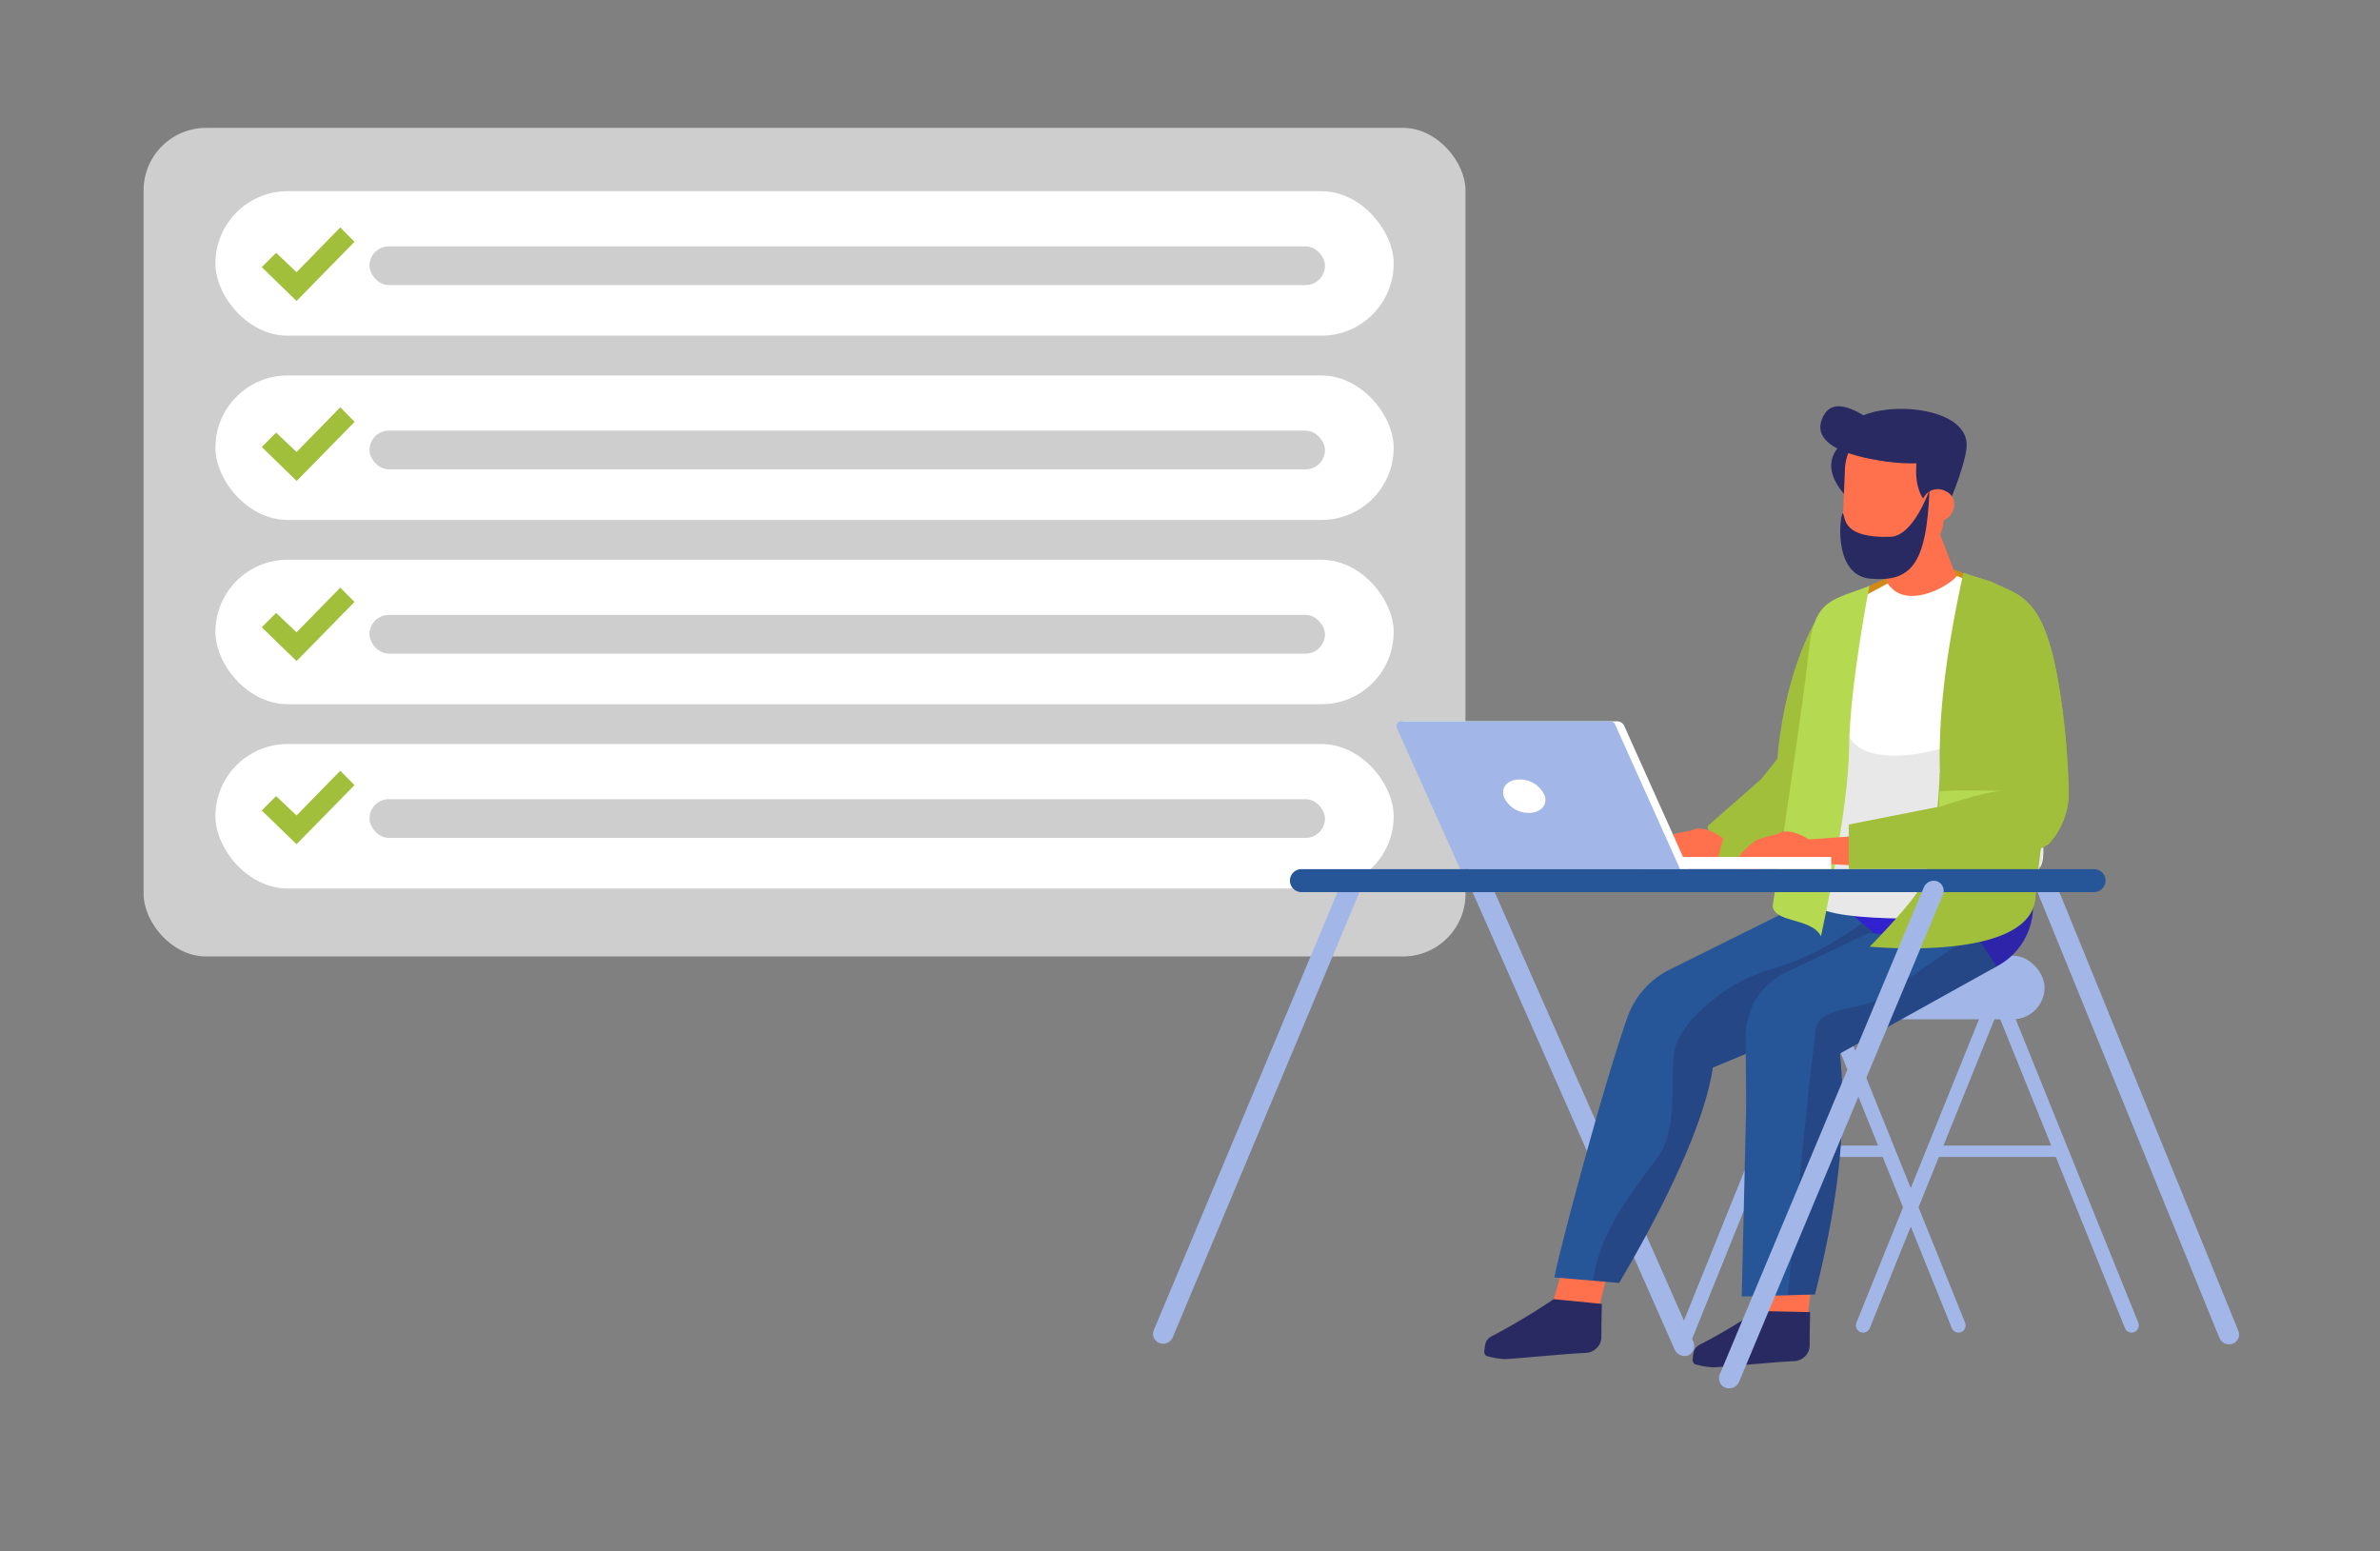 <svg xmlns="http://www.w3.org/2000/svg" viewBox="0 0 381.06 248.35"><rect x="0" y="0" width="381.06" height="248.35" fill="#808080" stroke="none"/><defs><style>.cls-1{isolation:isolate;}.cls-2{fill:#cecece;}.cls-14,.cls-3{fill:#fff;}.cls-4,.cls-7{fill:#a1bf3b;}.cls-5,.cls-6{fill:#a2b7e8;}.cls-10,.cls-11,.cls-12,.cls-13,.cls-14,.cls-15,.cls-16,.cls-5,.cls-7,.cls-8,.cls-9{fill-rule:evenodd;}.cls-8{fill:#ff714d;}.cls-12,.cls-9{fill:#292a61;}.cls-10{fill:#3221cf;}.cls-11{fill:#265698;}.cls-12{opacity:0.34;mix-blend-mode:multiply;}.cls-13{fill:#d18a17;}.cls-15{fill:#e8e8e8;}.cls-16{fill:#b5da52;}</style></defs><title>s</title><g class="cls-1"><g id="Layer_1" data-name="Layer 1"><rect class="cls-2" x="22.99" y="20.47" width="211.65" height="132.65" rx="10.01" ry="10.01"/><rect class="cls-3" x="34.49" y="30.61" width="188.65" height="23.13" rx="11.56" ry="11.56"/><rect class="cls-3" x="34.49" y="60.11" width="188.65" height="23.13" rx="11.56" ry="11.56"/><rect class="cls-3" x="34.49" y="89.61" width="188.65" height="23.13" rx="11.56" ry="11.56"/><rect class="cls-3" x="34.49" y="119.11" width="188.65" height="23.13" rx="11.56" ry="11.56"/><path class="cls-4" d="M54.48,36.41l-7,7.16-3.27-3.1-2.3,2.3,5.57,5.41,9.28-9.47Z"/><path class="cls-4" d="M54.48,65.2l-7,7.16-3.27-3.1-2.3,2.3L47.5,77l9.28-9.47Z"/><path class="cls-4" d="M54.48,123.39l-7,7.16-3.27-3.1-2.3,2.3,5.57,5.4,9.28-9.46Z"/><path class="cls-4" d="M54.48,94.07l-7,7.16-3.27-3.11-2.3,2.3,5.57,5.41,9.28-9.47Z"/><rect class="cls-2" x="59.16" y="39.44" width="152.98" height="6.2" rx="3.1" ry="3.1"/><rect class="cls-2" x="59.16" y="68.94" width="152.98" height="6.2" rx="3.1" ry="3.1"/><rect class="cls-2" x="59.16" y="98.44" width="152.98" height="6.2" rx="3.1" ry="3.1"/><rect class="cls-2" x="59.16" y="127.94" width="152.98" height="6.2" rx="3.1" ry="3.1"/><path class="cls-5" d="M357.48,215.11h0a1.67,1.67,0,0,1-2.12-.9L326.3,143a1.56,1.56,0,0,1,.92-2h0a1.68,1.68,0,0,1,2.13.9l29.06,71.23A1.56,1.56,0,0,1,357.48,215.11Z"/><path class="cls-5" d="M268.9,216.27h0a1.16,1.16,0,0,1-.64-1.5l22.09-54.68a1.15,1.15,0,0,1,1.5-.63h0a1.14,1.14,0,0,1,.63,1.49L270.4,215.63A1.16,1.16,0,0,1,268.9,216.27Z"/><path class="cls-5" d="M270.27,217h0a1.79,1.79,0,0,1-2.21-1.11l-33.28-75.31c-.38-.93-.63-.26.21-.58l1.82.08c.85-.32.64-1.58,1-.65l33.28,75.31A1.67,1.67,0,0,1,270.27,217Z"/><rect class="cls-6" x="273.91" y="153" width="53.44" height="10.18" rx="5.09" ry="5.09"/><path class="cls-5" d="M301.24,185.22H282.87a.91.91,0,0,1-.91-.91h0a.91.91,0,0,1,.91-.91h18.37a.91.91,0,0,1,.91.91h0A.91.91,0,0,1,301.24,185.22Z"/><path class="cls-5" d="M297.87,213.25h0a1.16,1.16,0,0,1-.64-1.5l20.87-51.66a1.15,1.15,0,0,1,1.5-.63h0a1.13,1.13,0,0,1,.63,1.49l-20.86,51.66A1.15,1.15,0,0,1,297.87,213.25Z"/><path class="cls-5" d="M341.72,213.25h0a1.16,1.16,0,0,0,.64-1.5l-20.87-51.66a1.15,1.15,0,0,0-1.5-.63h0a1.13,1.13,0,0,0-.63,1.49l20.86,51.66A1.15,1.15,0,0,0,341.72,213.25Z"/><path class="cls-5" d="M185.63,215h0a1.55,1.55,0,0,1-.9-2.05l29.79-71a1.65,1.65,0,0,1,2.13-.87h0a1.56,1.56,0,0,1,.91,2l-29.79,71A1.66,1.66,0,0,1,185.63,215Z"/><path class="cls-5" d="M314,213.25h0a1.15,1.15,0,0,0,.63-1.5l-20.86-51.66a1.15,1.15,0,0,0-1.5-.63h0a1.13,1.13,0,0,0-.63,1.49l20.86,51.66A1.15,1.15,0,0,0,314,213.25Z"/><path class="cls-5" d="M330,185.22H310.27a.91.91,0,0,1-.91-.91h0a.91.91,0,0,1,.91-.91H330a.91.91,0,0,1,.91.91h0A.91.91,0,0,1,330,185.22Z"/><path class="cls-7" d="M290.52,99.72s-5.13,8.38-6.08,23.44c0,0,3.72-.35,3.71-.89S290.52,99.72,290.52,99.72Z"/><polygon class="cls-8" points="255.57 211.1 248.04 210.56 250.53 201.89 257.74 202.41 255.57 211.1"/><polygon class="cls-8" points="289.39 211.03 281.33 210.45 282.35 202.15 290.4 202.73 289.39 211.03"/><path class="cls-9" d="M237.64,216.23a1,1,0,0,0,.3.82,12.72,12.72,0,0,0,3,.53c3.06-.16,8.91-.8,13-1a2.62,2.62,0,0,0,1.71-.77,2.44,2.44,0,0,0,.74-1.67c0-2.27.08-5.4.08-5.4l-7.7-.76a106.21,106.21,0,0,1-9.52,5.72c-1.33.63-1.48,1.17-1.58,2.54Z"/><path class="cls-10" d="M292.58,131.29s-4.75,13.64-4.42,16.3a19.18,19.18,0,0,0,3.34,8.51l23.29-.18a10.79,10.79,0,0,0,10.55-12.61l0-.1c-.11-.62-.2-1.25-.29-1.88l-1.6-11.8c-7.23,4.69-20.35,6.62-31.84,3.52Z"/><path class="cls-7" d="M273.42,132.23l8.57-7.51,6.48-8.12,3.84,9.1a29.46,29.46,0,0,1-17.48,12.61l-1-3.05Z"/><path class="cls-11" d="M248.9,204.5c0-1.3,7.47-29.73,11.68-41.68a13.49,13.49,0,0,1,6.71-7.58l25-12.42,16.35,13.88-34.41,14.2c-1.34,9-7.7,22.09-15,34.48Z"/><path class="cls-12" d="M255.09,205c1-8.28,7.45-15.68,10.37-19.8,3.7-5.24,1.44-14,3-18.32a14.75,14.75,0,0,1,3.18-4.46A27.87,27.87,0,0,1,284.05,155c6.38-1.87,10.16-4.57,14.13-7.2l10.48,8.9-34.41,14.2c-1.34,9-7.7,22.09-15,34.48Z"/><path class="cls-9" d="M271,217.56a1,1,0,0,0,.3.81,12.72,12.72,0,0,0,3,.53c3.06-.16,8.92-.8,13-1a2.62,2.62,0,0,0,1.71-.77,2.43,2.43,0,0,0,.73-1.66c0-2.28.08-5.41.08-5.41l-8.55-.19a90.9,90.9,0,0,1-8.66,5.16c-1.34.62-1.48,1.16-1.59,2.54Z"/><path class="cls-9" d="M296.62,69.83s-6.63,3-1.44,9.17,1.44-9.17,1.44-9.17Z"/><path class="cls-13" d="M317.48,96.36a5.59,5.59,0,0,0-3.13-4.62,11.15,11.15,0,0,0-6.86-.61c-7.17,1.29-10.75,4.25-10.75,4.25l.34,5.67,7.65,3.64L319.8,93.41Z"/><path class="cls-8" d="M295.39,75.11a8.05,8.05,0,0,1,8.82-7.67h0a8.08,8.08,0,0,1,7.28,8.37c-.1,2.46-.21,5.16-.3,7.49a5.74,5.74,0,0,1-6.3,5.48l-4.44-.44a5.92,5.92,0,0,1-5.34-6.14c.08-2.17.19-4.7.28-7.09Z"/><polygon class="cls-8" points="314.5 95.64 309.7 83.17 300.97 87.06 303.39 99.07 314.5 95.64 314.5 95.64"/><path class="cls-9" d="M306.85,74.16s-1,7.35,4.74,7.52c0,0,2.94-6.62,3.27-10,.63-6.32-12-7.58-17.15-4.89s-2,7.54,9.14,7.39Z"/><path class="cls-14" d="M302.25,93.41c2.89,4.37,9.83.41,11-1.14.18-.24,3.23,1.54,3.63,1.82,6.09,4.2,6.89,22.25,8,28.75.51,3,3.35,13.21,1.84,15.85-.51.87-5.26.2-6.2.37-4,.71-21.78,2.09-24.23-.64s-.61-7.75-1.07-11A77.28,77.28,0,0,1,297.4,96Z"/><path class="cls-15" d="M295.66,117.18c3.45,9.21,29.2-.68,26.27-5.1-4.08-6.18,1.8,4.26,2.88,10.76.51,3,3.35,13.21,1.84,15.85-.51.87-2.54,7.94-3.49,8-12.6.46-32,1.17-32.85-2.39-1.23-5,4.42-13.6,4.84-16.81C296.22,119.13,295.66,117.18,295.66,117.18Z"/><path class="cls-8" d="M311.47,78.61a2.57,2.57,0,1,0,1.28,2.9,2.27,2.27,0,0,0-1.28-2.9Z"/><path class="cls-9" d="M295.08,82.2c-.37-.65-1.94,9.9,4.4,10.44s9-2.06,9.44-14.18c0,0-2.54,7.37-6.25,7.48-7.74.23-7.14-3-7.59-3.74Z"/><path class="cls-11" d="M319.68,154.71,317,150.66l-17.86-1.28L286,155.64A11.34,11.34,0,0,0,279.49,166l.09,11,0,0-.71,30.56,11.72-.33c3.71-14.69,5.16-27.18,4-38.57Z"/><path class="cls-12" d="M325.34,143.31l0-.1c-.11-.62-.2-1.25-.29-1.88l-1.6-11.8c-7.23,4.69-6.39,12.18-6.06,14.84.62,5-4.4,6.89-4.4,6.89l.09.24-12.63,8.6c-4,1.89-9.86,1.09-9.83,5.5l-1,8.5-3.38,33.22,4.36-.12c3.71-14.69,5.16-27.18,4-38.57l25.06-13.92h0A10.79,10.79,0,0,0,325.34,143.31Z"/><path class="cls-16" d="M299.31,93.79s-3.17,16.13-3.25,26-4.5,30.09-4.5,30.09c-1.59-3-7.24-2.07-7.75-4.77,0,0,4.95-32.57,5.83-41.11C290.49,95.69,293.66,96.06,299.31,93.79Z"/><path class="cls-9" d="M302.73,73.93s-14.06-1.1-10.79-7.33c3-5.76,12.86,6.38,14.93,4.16Z"/><path class="cls-8" d="M289.64,134.39s-3-2-4.84-1c-.9.46-2.4.49-3.74,1.23a12.48,12.48,0,0,0-3.07,3.08,2.48,2.48,0,0,0,1.86,2.45c.66.13,2.65-1.64,2.65-1.64a11.5,11.5,0,0,0,6.38.08Z"/><path class="cls-8" d="M275.89,134.22s-2.8-2.24-4.75-1.4c-.93.41-2.43.32-3.82,1a12.46,12.46,0,0,0-3.29,2.84,2.49,2.49,0,0,0,1.67,2.58c.66.18,2.77-1.44,2.77-1.44a11.51,11.51,0,0,0,6.36.54Z"/><polygon class="cls-8" points="289.64 134.38 299 133.7 299.37 138.69 287.64 138.04 289.64 134.38"/><rect class="cls-3" x="262.53" y="137.19" width="30.66" height="1.95"/><path class="cls-7" d="M331.21,126.71a121.71,121.71,0,0,0-1.33-15.5c-1-6.51-2.33-11.39-4.61-14.08-2-2.36-3.91-2.73-6.46-4l-4.46-1.41c-2.73,12.68-4.61,24.78-3.43,37.34L296,132l0,7.1h23l4.59-1.49,4.35-2.44A12.08,12.08,0,0,0,331.21,126.71Z"/><path class="cls-14" d="M270.34,139.14H235.15l-10.61-23.66h34.38a1.27,1.27,0,0,1,1.14.73Z"/><path class="cls-5" d="M269,139.14H233.79l-10.13-22.57a.78.78,0,0,1,.71-1.09h33.49a.8.8,0,0,1,.71.45Z"/><path class="cls-7" d="M310.56,123.8s-.3,12.58-3.2,18.37c-1.29,2.56-8,9.38-8,9.38s25.72,2.54,26.54-7.83a201.4,201.4,0,0,1,3.32-22.46Z"/><path class="cls-14" d="M247.35,127.46c.42,1.47-.72,2.67-2.55,2.67a4.3,4.3,0,0,1-4.06-2.67c-.42-1.48.72-2.67,2.55-2.67A4.28,4.28,0,0,1,247.35,127.46Z"/><path class="cls-7" d="M331.21,126.71a121.71,121.71,0,0,0-1.33-15.5c-1-6.51-2.33-11.39-4.61-14.08-2-2.36-3.91-2.73-6.46-4l-4.46-1.41c17.08,8.75,11.55,27.48,12.74,40-2.75,1.46-4,1-10.44,2.27-3.42,1-6.76,2.55-11.9,3.46-3.85-.82-6-1.08-8.69-.32v1.95h23l4.59-1.49,4.35-2.44A12.08,12.08,0,0,0,331.21,126.71Z"/><path class="cls-16" d="M310.46,129.2s7.41-2.58,10.25-2.58c0,0-8.62-.24-10.17.12Z"/><path class="cls-11" d="M335.28,142.82H208.37a1.85,1.85,0,0,1-1.84-1.84h0a1.85,1.85,0,0,1,1.84-1.84H335.28a1.85,1.85,0,0,1,1.84,1.84h0A1.85,1.85,0,0,1,335.28,142.82Z"/><path class="cls-5" d="M276.24,222.15h0a1.64,1.64,0,0,1-.86-2.2L308,142.1a1.75,1.75,0,0,1,2.2-1h0a1.64,1.64,0,0,1,.85,2.2l-32.58,77.85A1.74,1.74,0,0,1,276.24,222.15Z"/></g></g></svg>